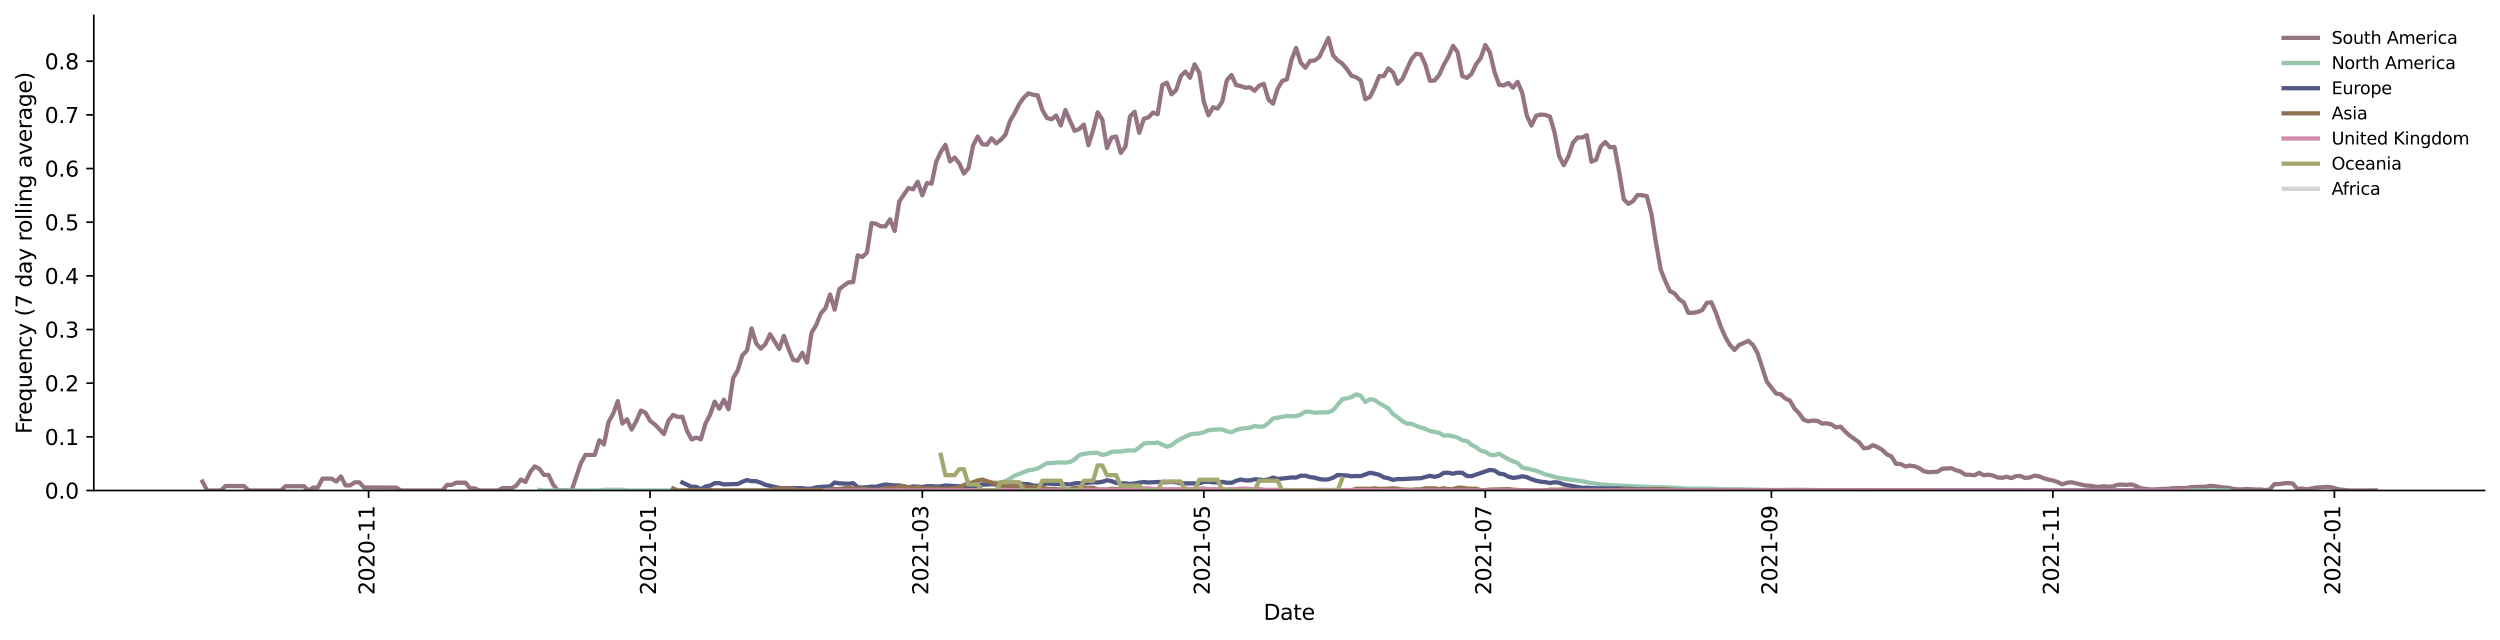 <?xml version="1.0" encoding="utf-8" standalone="no"?>
<!DOCTYPE svg PUBLIC "-//W3C//DTD SVG 1.1//EN"
  "http://www.w3.org/Graphics/SVG/1.1/DTD/svg11.dtd">
<svg xmlns:xlink="http://www.w3.org/1999/xlink" width="1166.981pt" height="298.621pt" viewBox="0 0 1166.981 298.621" xmlns="http://www.w3.org/2000/svg" version="1.1">
 <defs>
  <style type="text/css">*{stroke-linejoin: round; stroke-linecap: butt}</style>
 </defs>
 <g id="figure_1">
  <g id="patch_1">
   <path d="M 0 298.621 
L 1166.981 298.621 
L 1166.981 0 
L 0 0 
z
" style="fill: #ffffff"/>
  </g>
  <g id="axes_1">
   <g id="patch_2">
    <path d="M 43.781 228.96 
L 1159.781 228.96 
L 1159.781 7.2 
L 43.781 7.2 
z
" style="fill: #ffffff"/>
   </g>
   <g id="matplotlib.axis_1">
    <g id="xtick_1">
     <g id="line2d_1">
      <defs>
       <path id="m228e885cb5" d="M 0 0 
L 0 3.5 
" style="stroke: #000000; stroke-width: 0.8"/>
      </defs>
      <g>
       <use xlink:href="#m228e885cb5" x="172.053" y="228.96" style="stroke: #000000; stroke-width: 0.8"/>
      </g>
     </g>
     <g id="text_1">
      <!-- 2020-11 -->
      <g transform="translate(174.813 277.743)rotate(-90)scale(0.1 -0.1)">
       <defs>
        <path id="DejaVuSans-32" d="M 1228 531 
L 3431 531 
L 3431 0 
L 469 0 
L 469 531 
Q 828 903 1448 1529 
Q 2069 2156 2228 2338 
Q 2531 2678 2651 2914 
Q 2772 3150 2772 3378 
Q 2772 3750 2511 3984 
Q 2250 4219 1831 4219 
Q 1534 4219 1204 4116 
Q 875 4013 500 3803 
L 500 4441 
Q 881 4594 1212 4672 
Q 1544 4750 1819 4750 
Q 2544 4750 2975 4387 
Q 3406 4025 3406 3419 
Q 3406 3131 3298 2873 
Q 3191 2616 2906 2266 
Q 2828 2175 2409 1742 
Q 1991 1309 1228 531 
z
" transform="scale(0.016)"/>
        <path id="DejaVuSans-30" d="M 2034 4250 
Q 1547 4250 1301 3770 
Q 1056 3291 1056 2328 
Q 1056 1369 1301 889 
Q 1547 409 2034 409 
Q 2525 409 2770 889 
Q 3016 1369 3016 2328 
Q 3016 3291 2770 3770 
Q 2525 4250 2034 4250 
z
M 2034 4750 
Q 2819 4750 3233 4129 
Q 3647 3509 3647 2328 
Q 3647 1150 3233 529 
Q 2819 -91 2034 -91 
Q 1250 -91 836 529 
Q 422 1150 422 2328 
Q 422 3509 836 4129 
Q 1250 4750 2034 4750 
z
" transform="scale(0.016)"/>
        <path id="DejaVuSans-2d" d="M 313 2009 
L 1997 2009 
L 1997 1497 
L 313 1497 
L 313 2009 
z
" transform="scale(0.016)"/>
        <path id="DejaVuSans-31" d="M 794 531 
L 1825 531 
L 1825 4091 
L 703 3866 
L 703 4441 
L 1819 4666 
L 2450 4666 
L 2450 531 
L 3481 531 
L 3481 0 
L 794 0 
L 794 531 
z
" transform="scale(0.016)"/>
       </defs>
       <use xlink:href="#DejaVuSans-32"/>
       <use xlink:href="#DejaVuSans-30" x="63.623"/>
       <use xlink:href="#DejaVuSans-32" x="127.246"/>
       <use xlink:href="#DejaVuSans-30" x="190.869"/>
       <use xlink:href="#DejaVuSans-2d" x="254.492"/>
       <use xlink:href="#DejaVuSans-31" x="290.576"/>
       <use xlink:href="#DejaVuSans-31" x="354.199"/>
      </g>
     </g>
    </g>
    <g id="xtick_2">
     <g id="line2d_2">
      <g>
       <use xlink:href="#m228e885cb5" x="303.449" y="228.96" style="stroke: #000000; stroke-width: 0.8"/>
      </g>
     </g>
     <g id="text_2">
      <!-- 2021-01 -->
      <g transform="translate(306.208 277.743)rotate(-90)scale(0.1 -0.1)">
       <use xlink:href="#DejaVuSans-32"/>
       <use xlink:href="#DejaVuSans-30" x="63.623"/>
       <use xlink:href="#DejaVuSans-32" x="127.246"/>
       <use xlink:href="#DejaVuSans-31" x="190.869"/>
       <use xlink:href="#DejaVuSans-2d" x="254.492"/>
       <use xlink:href="#DejaVuSans-30" x="290.576"/>
       <use xlink:href="#DejaVuSans-31" x="354.199"/>
      </g>
     </g>
    </g>
    <g id="xtick_3">
     <g id="line2d_3">
      <g>
       <use xlink:href="#m228e885cb5" x="430.536" y="228.96" style="stroke: #000000; stroke-width: 0.8"/>
      </g>
     </g>
     <g id="text_3">
      <!-- 2021-03 -->
      <g transform="translate(433.296 277.743)rotate(-90)scale(0.1 -0.1)">
       <defs>
        <path id="DejaVuSans-33" d="M 2597 2516 
Q 3050 2419 3304 2112 
Q 3559 1806 3559 1356 
Q 3559 666 3084 287 
Q 2609 -91 1734 -91 
Q 1441 -91 1130 -33 
Q 819 25 488 141 
L 488 750 
Q 750 597 1062 519 
Q 1375 441 1716 441 
Q 2309 441 2620 675 
Q 2931 909 2931 1356 
Q 2931 1769 2642 2001 
Q 2353 2234 1838 2234 
L 1294 2234 
L 1294 2753 
L 1863 2753 
Q 2328 2753 2575 2939 
Q 2822 3125 2822 3475 
Q 2822 3834 2567 4026 
Q 2313 4219 1838 4219 
Q 1578 4219 1281 4162 
Q 984 4106 628 3988 
L 628 4550 
Q 988 4650 1302 4700 
Q 1616 4750 1894 4750 
Q 2613 4750 3031 4423 
Q 3450 4097 3450 3541 
Q 3450 3153 3228 2886 
Q 3006 2619 2597 2516 
z
" transform="scale(0.016)"/>
       </defs>
       <use xlink:href="#DejaVuSans-32"/>
       <use xlink:href="#DejaVuSans-30" x="63.623"/>
       <use xlink:href="#DejaVuSans-32" x="127.246"/>
       <use xlink:href="#DejaVuSans-31" x="190.869"/>
       <use xlink:href="#DejaVuSans-2d" x="254.492"/>
       <use xlink:href="#DejaVuSans-30" x="290.576"/>
       <use xlink:href="#DejaVuSans-33" x="354.199"/>
      </g>
     </g>
    </g>
    <g id="xtick_4">
     <g id="line2d_4">
      <g>
       <use xlink:href="#m228e885cb5" x="561.932" y="228.96" style="stroke: #000000; stroke-width: 0.8"/>
      </g>
     </g>
     <g id="text_4">
      <!-- 2021-05 -->
      <g transform="translate(564.691 277.743)rotate(-90)scale(0.1 -0.1)">
       <defs>
        <path id="DejaVuSans-35" d="M 691 4666 
L 3169 4666 
L 3169 4134 
L 1269 4134 
L 1269 2991 
Q 1406 3038 1543 3061 
Q 1681 3084 1819 3084 
Q 2600 3084 3056 2656 
Q 3513 2228 3513 1497 
Q 3513 744 3044 326 
Q 2575 -91 1722 -91 
Q 1428 -91 1123 -41 
Q 819 9 494 109 
L 494 744 
Q 775 591 1075 516 
Q 1375 441 1709 441 
Q 2250 441 2565 725 
Q 2881 1009 2881 1497 
Q 2881 1984 2565 2268 
Q 2250 2553 1709 2553 
Q 1456 2553 1204 2497 
Q 953 2441 691 2322 
L 691 4666 
z
" transform="scale(0.016)"/>
       </defs>
       <use xlink:href="#DejaVuSans-32"/>
       <use xlink:href="#DejaVuSans-30" x="63.623"/>
       <use xlink:href="#DejaVuSans-32" x="127.246"/>
       <use xlink:href="#DejaVuSans-31" x="190.869"/>
       <use xlink:href="#DejaVuSans-2d" x="254.492"/>
       <use xlink:href="#DejaVuSans-30" x="290.576"/>
       <use xlink:href="#DejaVuSans-35" x="354.199"/>
      </g>
     </g>
    </g>
    <g id="xtick_5">
     <g id="line2d_5">
      <g>
       <use xlink:href="#m228e885cb5" x="693.327" y="228.96" style="stroke: #000000; stroke-width: 0.8"/>
      </g>
     </g>
     <g id="text_5">
      <!-- 2021-07 -->
      <g transform="translate(696.087 277.743)rotate(-90)scale(0.1 -0.1)">
       <defs>
        <path id="DejaVuSans-37" d="M 525 4666 
L 3525 4666 
L 3525 4397 
L 1831 0 
L 1172 0 
L 2766 4134 
L 525 4134 
L 525 4666 
z
" transform="scale(0.016)"/>
       </defs>
       <use xlink:href="#DejaVuSans-32"/>
       <use xlink:href="#DejaVuSans-30" x="63.623"/>
       <use xlink:href="#DejaVuSans-32" x="127.246"/>
       <use xlink:href="#DejaVuSans-31" x="190.869"/>
       <use xlink:href="#DejaVuSans-2d" x="254.492"/>
       <use xlink:href="#DejaVuSans-30" x="290.576"/>
       <use xlink:href="#DejaVuSans-37" x="354.199"/>
      </g>
     </g>
    </g>
    <g id="xtick_6">
     <g id="line2d_6">
      <g>
       <use xlink:href="#m228e885cb5" x="826.877" y="228.96" style="stroke: #000000; stroke-width: 0.8"/>
      </g>
     </g>
     <g id="text_6">
      <!-- 2021-09 -->
      <g transform="translate(829.636 277.743)rotate(-90)scale(0.1 -0.1)">
       <defs>
        <path id="DejaVuSans-39" d="M 703 97 
L 703 672 
Q 941 559 1184 500 
Q 1428 441 1663 441 
Q 2288 441 2617 861 
Q 2947 1281 2994 2138 
Q 2813 1869 2534 1725 
Q 2256 1581 1919 1581 
Q 1219 1581 811 2004 
Q 403 2428 403 3163 
Q 403 3881 828 4315 
Q 1253 4750 1959 4750 
Q 2769 4750 3195 4129 
Q 3622 3509 3622 2328 
Q 3622 1225 3098 567 
Q 2575 -91 1691 -91 
Q 1453 -91 1209 -44 
Q 966 3 703 97 
z
M 1959 2075 
Q 2384 2075 2632 2365 
Q 2881 2656 2881 3163 
Q 2881 3666 2632 3958 
Q 2384 4250 1959 4250 
Q 1534 4250 1286 3958 
Q 1038 3666 1038 3163 
Q 1038 2656 1286 2365 
Q 1534 2075 1959 2075 
z
" transform="scale(0.016)"/>
       </defs>
       <use xlink:href="#DejaVuSans-32"/>
       <use xlink:href="#DejaVuSans-30" x="63.623"/>
       <use xlink:href="#DejaVuSans-32" x="127.246"/>
       <use xlink:href="#DejaVuSans-31" x="190.869"/>
       <use xlink:href="#DejaVuSans-2d" x="254.492"/>
       <use xlink:href="#DejaVuSans-30" x="290.576"/>
       <use xlink:href="#DejaVuSans-39" x="354.199"/>
      </g>
     </g>
    </g>
    <g id="xtick_7">
     <g id="line2d_7">
      <g>
       <use xlink:href="#m228e885cb5" x="958.272" y="228.96" style="stroke: #000000; stroke-width: 0.8"/>
      </g>
     </g>
     <g id="text_7">
      <!-- 2021-11 -->
      <g transform="translate(961.032 277.743)rotate(-90)scale(0.1 -0.1)">
       <use xlink:href="#DejaVuSans-32"/>
       <use xlink:href="#DejaVuSans-30" x="63.623"/>
       <use xlink:href="#DejaVuSans-32" x="127.246"/>
       <use xlink:href="#DejaVuSans-31" x="190.869"/>
       <use xlink:href="#DejaVuSans-2d" x="254.492"/>
       <use xlink:href="#DejaVuSans-31" x="290.576"/>
       <use xlink:href="#DejaVuSans-31" x="354.199"/>
      </g>
     </g>
    </g>
    <g id="xtick_8">
     <g id="line2d_8">
      <g>
       <use xlink:href="#m228e885cb5" x="1089.668" y="228.96" style="stroke: #000000; stroke-width: 0.8"/>
      </g>
     </g>
     <g id="text_8">
      <!-- 2022-01 -->
      <g transform="translate(1092.427 277.743)rotate(-90)scale(0.1 -0.1)">
       <use xlink:href="#DejaVuSans-32"/>
       <use xlink:href="#DejaVuSans-30" x="63.623"/>
       <use xlink:href="#DejaVuSans-32" x="127.246"/>
       <use xlink:href="#DejaVuSans-32" x="190.869"/>
       <use xlink:href="#DejaVuSans-2d" x="254.492"/>
       <use xlink:href="#DejaVuSans-30" x="290.576"/>
       <use xlink:href="#DejaVuSans-31" x="354.199"/>
      </g>
     </g>
    </g>
    <g id="text_9">
     <!-- Date -->
     <g transform="translate(589.83 289.341)scale(0.1 -0.1)">
      <defs>
       <path id="DejaVuSans-44" d="M 1259 4147 
L 1259 519 
L 2022 519 
Q 2988 519 3436 956 
Q 3884 1394 3884 2338 
Q 3884 3275 3436 3711 
Q 2988 4147 2022 4147 
L 1259 4147 
z
M 628 4666 
L 1925 4666 
Q 3281 4666 3915 4102 
Q 4550 3538 4550 2338 
Q 4550 1131 3912 565 
Q 3275 0 1925 0 
L 628 0 
L 628 4666 
z
" transform="scale(0.016)"/>
       <path id="DejaVuSans-61" d="M 2194 1759 
Q 1497 1759 1228 1600 
Q 959 1441 959 1056 
Q 959 750 1161 570 
Q 1363 391 1709 391 
Q 2188 391 2477 730 
Q 2766 1069 2766 1631 
L 2766 1759 
L 2194 1759 
z
M 3341 1997 
L 3341 0 
L 2766 0 
L 2766 531 
Q 2569 213 2275 61 
Q 1981 -91 1556 -91 
Q 1019 -91 701 211 
Q 384 513 384 1019 
Q 384 1609 779 1909 
Q 1175 2209 1959 2209 
L 2766 2209 
L 2766 2266 
Q 2766 2663 2505 2880 
Q 2244 3097 1772 3097 
Q 1472 3097 1187 3025 
Q 903 2953 641 2809 
L 641 3341 
Q 956 3463 1253 3523 
Q 1550 3584 1831 3584 
Q 2591 3584 2966 3190 
Q 3341 2797 3341 1997 
z
" transform="scale(0.016)"/>
       <path id="DejaVuSans-74" d="M 1172 4494 
L 1172 3500 
L 2356 3500 
L 2356 3053 
L 1172 3053 
L 1172 1153 
Q 1172 725 1289 603 
Q 1406 481 1766 481 
L 2356 481 
L 2356 0 
L 1766 0 
Q 1100 0 847 248 
Q 594 497 594 1153 
L 594 3053 
L 172 3053 
L 172 3500 
L 594 3500 
L 594 4494 
L 1172 4494 
z
" transform="scale(0.016)"/>
       <path id="DejaVuSans-65" d="M 3597 1894 
L 3597 1613 
L 953 1613 
Q 991 1019 1311 708 
Q 1631 397 2203 397 
Q 2534 397 2845 478 
Q 3156 559 3463 722 
L 3463 178 
Q 3153 47 2828 -22 
Q 2503 -91 2169 -91 
Q 1331 -91 842 396 
Q 353 884 353 1716 
Q 353 2575 817 3079 
Q 1281 3584 2069 3584 
Q 2775 3584 3186 3129 
Q 3597 2675 3597 1894 
z
M 3022 2063 
Q 3016 2534 2758 2815 
Q 2500 3097 2075 3097 
Q 1594 3097 1305 2825 
Q 1016 2553 972 2059 
L 3022 2063 
z
" transform="scale(0.016)"/>
      </defs>
      <use xlink:href="#DejaVuSans-44"/>
      <use xlink:href="#DejaVuSans-61" x="77.002"/>
      <use xlink:href="#DejaVuSans-74" x="138.281"/>
      <use xlink:href="#DejaVuSans-65" x="177.49"/>
     </g>
    </g>
   </g>
   <g id="matplotlib.axis_2">
    <g id="ytick_1">
     <g id="line2d_9">
      <defs>
       <path id="mc4a2cf9e30" d="M 0 0 
L -3.5 0 
" style="stroke: #000000; stroke-width: 0.8"/>
      </defs>
      <g>
       <use xlink:href="#mc4a2cf9e30" x="43.781" y="228.96" style="stroke: #000000; stroke-width: 0.8"/>
      </g>
     </g>
     <g id="text_10">
      <!-- 0.0 -->
      <g transform="translate(20.878 232.759)scale(0.1 -0.1)">
       <defs>
        <path id="DejaVuSans-2e" d="M 684 794 
L 1344 794 
L 1344 0 
L 684 0 
L 684 794 
z
" transform="scale(0.016)"/>
       </defs>
       <use xlink:href="#DejaVuSans-30"/>
       <use xlink:href="#DejaVuSans-2e" x="63.623"/>
       <use xlink:href="#DejaVuSans-30" x="95.41"/>
      </g>
     </g>
    </g>
    <g id="ytick_2">
     <g id="line2d_10">
      <g>
       <use xlink:href="#mc4a2cf9e30" x="43.781" y="203.911" style="stroke: #000000; stroke-width: 0.8"/>
      </g>
     </g>
     <g id="text_11">
      <!-- 0.1 -->
      <g transform="translate(20.878 207.71)scale(0.1 -0.1)">
       <use xlink:href="#DejaVuSans-30"/>
       <use xlink:href="#DejaVuSans-2e" x="63.623"/>
       <use xlink:href="#DejaVuSans-31" x="95.41"/>
      </g>
     </g>
    </g>
    <g id="ytick_3">
     <g id="line2d_11">
      <g>
       <use xlink:href="#mc4a2cf9e30" x="43.781" y="178.862" style="stroke: #000000; stroke-width: 0.8"/>
      </g>
     </g>
     <g id="text_12">
      <!-- 0.2 -->
      <g transform="translate(20.878 182.661)scale(0.1 -0.1)">
       <use xlink:href="#DejaVuSans-30"/>
       <use xlink:href="#DejaVuSans-2e" x="63.623"/>
       <use xlink:href="#DejaVuSans-32" x="95.41"/>
      </g>
     </g>
    </g>
    <g id="ytick_4">
     <g id="line2d_12">
      <g>
       <use xlink:href="#mc4a2cf9e30" x="43.781" y="153.813" style="stroke: #000000; stroke-width: 0.8"/>
      </g>
     </g>
     <g id="text_13">
      <!-- 0.3 -->
      <g transform="translate(20.878 157.612)scale(0.1 -0.1)">
       <use xlink:href="#DejaVuSans-30"/>
       <use xlink:href="#DejaVuSans-2e" x="63.623"/>
       <use xlink:href="#DejaVuSans-33" x="95.41"/>
      </g>
     </g>
    </g>
    <g id="ytick_5">
     <g id="line2d_13">
      <g>
       <use xlink:href="#mc4a2cf9e30" x="43.781" y="128.764" style="stroke: #000000; stroke-width: 0.8"/>
      </g>
     </g>
     <g id="text_14">
      <!-- 0.4 -->
      <g transform="translate(20.878 132.563)scale(0.1 -0.1)">
       <defs>
        <path id="DejaVuSans-34" d="M 2419 4116 
L 825 1625 
L 2419 1625 
L 2419 4116 
z
M 2253 4666 
L 3047 4666 
L 3047 1625 
L 3713 1625 
L 3713 1100 
L 3047 1100 
L 3047 0 
L 2419 0 
L 2419 1100 
L 313 1100 
L 313 1709 
L 2253 4666 
z
" transform="scale(0.016)"/>
       </defs>
       <use xlink:href="#DejaVuSans-30"/>
       <use xlink:href="#DejaVuSans-2e" x="63.623"/>
       <use xlink:href="#DejaVuSans-34" x="95.41"/>
      </g>
     </g>
    </g>
    <g id="ytick_6">
     <g id="line2d_14">
      <g>
       <use xlink:href="#mc4a2cf9e30" x="43.781" y="103.715" style="stroke: #000000; stroke-width: 0.8"/>
      </g>
     </g>
     <g id="text_15">
      <!-- 0.5 -->
      <g transform="translate(20.878 107.514)scale(0.1 -0.1)">
       <use xlink:href="#DejaVuSans-30"/>
       <use xlink:href="#DejaVuSans-2e" x="63.623"/>
       <use xlink:href="#DejaVuSans-35" x="95.41"/>
      </g>
     </g>
    </g>
    <g id="ytick_7">
     <g id="line2d_15">
      <g>
       <use xlink:href="#mc4a2cf9e30" x="43.781" y="78.666" style="stroke: #000000; stroke-width: 0.8"/>
      </g>
     </g>
     <g id="text_16">
      <!-- 0.6 -->
      <g transform="translate(20.878 82.465)scale(0.1 -0.1)">
       <defs>
        <path id="DejaVuSans-36" d="M 2113 2584 
Q 1688 2584 1439 2293 
Q 1191 2003 1191 1497 
Q 1191 994 1439 701 
Q 1688 409 2113 409 
Q 2538 409 2786 701 
Q 3034 994 3034 1497 
Q 3034 2003 2786 2293 
Q 2538 2584 2113 2584 
z
M 3366 4563 
L 3366 3988 
Q 3128 4100 2886 4159 
Q 2644 4219 2406 4219 
Q 1781 4219 1451 3797 
Q 1122 3375 1075 2522 
Q 1259 2794 1537 2939 
Q 1816 3084 2150 3084 
Q 2853 3084 3261 2657 
Q 3669 2231 3669 1497 
Q 3669 778 3244 343 
Q 2819 -91 2113 -91 
Q 1303 -91 875 529 
Q 447 1150 447 2328 
Q 447 3434 972 4092 
Q 1497 4750 2381 4750 
Q 2619 4750 2861 4703 
Q 3103 4656 3366 4563 
z
" transform="scale(0.016)"/>
       </defs>
       <use xlink:href="#DejaVuSans-30"/>
       <use xlink:href="#DejaVuSans-2e" x="63.623"/>
       <use xlink:href="#DejaVuSans-36" x="95.41"/>
      </g>
     </g>
    </g>
    <g id="ytick_8">
     <g id="line2d_16">
      <g>
       <use xlink:href="#mc4a2cf9e30" x="43.781" y="53.617" style="stroke: #000000; stroke-width: 0.8"/>
      </g>
     </g>
     <g id="text_17">
      <!-- 0.7 -->
      <g transform="translate(20.878 57.416)scale(0.1 -0.1)">
       <use xlink:href="#DejaVuSans-30"/>
       <use xlink:href="#DejaVuSans-2e" x="63.623"/>
       <use xlink:href="#DejaVuSans-37" x="95.41"/>
      </g>
     </g>
    </g>
    <g id="ytick_9">
     <g id="line2d_17">
      <g>
       <use xlink:href="#mc4a2cf9e30" x="43.781" y="28.568" style="stroke: #000000; stroke-width: 0.8"/>
      </g>
     </g>
     <g id="text_18">
      <!-- 0.8 -->
      <g transform="translate(20.878 32.367)scale(0.1 -0.1)">
       <defs>
        <path id="DejaVuSans-38" d="M 2034 2216 
Q 1584 2216 1326 1975 
Q 1069 1734 1069 1313 
Q 1069 891 1326 650 
Q 1584 409 2034 409 
Q 2484 409 2743 651 
Q 3003 894 3003 1313 
Q 3003 1734 2745 1975 
Q 2488 2216 2034 2216 
z
M 1403 2484 
Q 997 2584 770 2862 
Q 544 3141 544 3541 
Q 544 4100 942 4425 
Q 1341 4750 2034 4750 
Q 2731 4750 3128 4425 
Q 3525 4100 3525 3541 
Q 3525 3141 3298 2862 
Q 3072 2584 2669 2484 
Q 3125 2378 3379 2068 
Q 3634 1759 3634 1313 
Q 3634 634 3220 271 
Q 2806 -91 2034 -91 
Q 1263 -91 848 271 
Q 434 634 434 1313 
Q 434 1759 690 2068 
Q 947 2378 1403 2484 
z
M 1172 3481 
Q 1172 3119 1398 2916 
Q 1625 2713 2034 2713 
Q 2441 2713 2670 2916 
Q 2900 3119 2900 3481 
Q 2900 3844 2670 4047 
Q 2441 4250 2034 4250 
Q 1625 4250 1398 4047 
Q 1172 3844 1172 3481 
z
" transform="scale(0.016)"/>
       </defs>
       <use xlink:href="#DejaVuSans-30"/>
       <use xlink:href="#DejaVuSans-2e" x="63.623"/>
       <use xlink:href="#DejaVuSans-38" x="95.41"/>
      </g>
     </g>
    </g>
    <g id="text_19">
     <!-- Frequency (7 day rolling average) -->
     <g transform="translate(14.798 202.529)rotate(-90)scale(0.1 -0.1)">
      <defs>
       <path id="DejaVuSans-46" d="M 628 4666 
L 3309 4666 
L 3309 4134 
L 1259 4134 
L 1259 2759 
L 3109 2759 
L 3109 2228 
L 1259 2228 
L 1259 0 
L 628 0 
L 628 4666 
z
" transform="scale(0.016)"/>
       <path id="DejaVuSans-72" d="M 2631 2963 
Q 2534 3019 2420 3045 
Q 2306 3072 2169 3072 
Q 1681 3072 1420 2755 
Q 1159 2438 1159 1844 
L 1159 0 
L 581 0 
L 581 3500 
L 1159 3500 
L 1159 2956 
Q 1341 3275 1631 3429 
Q 1922 3584 2338 3584 
Q 2397 3584 2469 3576 
Q 2541 3569 2628 3553 
L 2631 2963 
z
" transform="scale(0.016)"/>
       <path id="DejaVuSans-71" d="M 947 1747 
Q 947 1113 1208 752 
Q 1469 391 1925 391 
Q 2381 391 2643 752 
Q 2906 1113 2906 1747 
Q 2906 2381 2643 2742 
Q 2381 3103 1925 3103 
Q 1469 3103 1208 2742 
Q 947 2381 947 1747 
z
M 2906 525 
Q 2725 213 2448 61 
Q 2172 -91 1784 -91 
Q 1150 -91 751 415 
Q 353 922 353 1747 
Q 353 2572 751 3078 
Q 1150 3584 1784 3584 
Q 2172 3584 2448 3432 
Q 2725 3281 2906 2969 
L 2906 3500 
L 3481 3500 
L 3481 -1331 
L 2906 -1331 
L 2906 525 
z
" transform="scale(0.016)"/>
       <path id="DejaVuSans-75" d="M 544 1381 
L 544 3500 
L 1119 3500 
L 1119 1403 
Q 1119 906 1312 657 
Q 1506 409 1894 409 
Q 2359 409 2629 706 
Q 2900 1003 2900 1516 
L 2900 3500 
L 3475 3500 
L 3475 0 
L 2900 0 
L 2900 538 
Q 2691 219 2414 64 
Q 2138 -91 1772 -91 
Q 1169 -91 856 284 
Q 544 659 544 1381 
z
M 1991 3584 
L 1991 3584 
z
" transform="scale(0.016)"/>
       <path id="DejaVuSans-6e" d="M 3513 2113 
L 3513 0 
L 2938 0 
L 2938 2094 
Q 2938 2591 2744 2837 
Q 2550 3084 2163 3084 
Q 1697 3084 1428 2787 
Q 1159 2491 1159 1978 
L 1159 0 
L 581 0 
L 581 3500 
L 1159 3500 
L 1159 2956 
Q 1366 3272 1645 3428 
Q 1925 3584 2291 3584 
Q 2894 3584 3203 3211 
Q 3513 2838 3513 2113 
z
" transform="scale(0.016)"/>
       <path id="DejaVuSans-63" d="M 3122 3366 
L 3122 2828 
Q 2878 2963 2633 3030 
Q 2388 3097 2138 3097 
Q 1578 3097 1268 2742 
Q 959 2388 959 1747 
Q 959 1106 1268 751 
Q 1578 397 2138 397 
Q 2388 397 2633 464 
Q 2878 531 3122 666 
L 3122 134 
Q 2881 22 2623 -34 
Q 2366 -91 2075 -91 
Q 1284 -91 818 406 
Q 353 903 353 1747 
Q 353 2603 823 3093 
Q 1294 3584 2113 3584 
Q 2378 3584 2631 3529 
Q 2884 3475 3122 3366 
z
" transform="scale(0.016)"/>
       <path id="DejaVuSans-79" d="M 2059 -325 
Q 1816 -950 1584 -1140 
Q 1353 -1331 966 -1331 
L 506 -1331 
L 506 -850 
L 844 -850 
Q 1081 -850 1212 -737 
Q 1344 -625 1503 -206 
L 1606 56 
L 191 3500 
L 800 3500 
L 1894 763 
L 2988 3500 
L 3597 3500 
L 2059 -325 
z
" transform="scale(0.016)"/>
       <path id="DejaVuSans-20" transform="scale(0.016)"/>
       <path id="DejaVuSans-28" d="M 1984 4856 
Q 1566 4138 1362 3434 
Q 1159 2731 1159 2009 
Q 1159 1288 1364 580 
Q 1569 -128 1984 -844 
L 1484 -844 
Q 1016 -109 783 600 
Q 550 1309 550 2009 
Q 550 2706 781 3412 
Q 1013 4119 1484 4856 
L 1984 4856 
z
" transform="scale(0.016)"/>
       <path id="DejaVuSans-64" d="M 2906 2969 
L 2906 4863 
L 3481 4863 
L 3481 0 
L 2906 0 
L 2906 525 
Q 2725 213 2448 61 
Q 2172 -91 1784 -91 
Q 1150 -91 751 415 
Q 353 922 353 1747 
Q 353 2572 751 3078 
Q 1150 3584 1784 3584 
Q 2172 3584 2448 3432 
Q 2725 3281 2906 2969 
z
M 947 1747 
Q 947 1113 1208 752 
Q 1469 391 1925 391 
Q 2381 391 2643 752 
Q 2906 1113 2906 1747 
Q 2906 2381 2643 2742 
Q 2381 3103 1925 3103 
Q 1469 3103 1208 2742 
Q 947 2381 947 1747 
z
" transform="scale(0.016)"/>
       <path id="DejaVuSans-6f" d="M 1959 3097 
Q 1497 3097 1228 2736 
Q 959 2375 959 1747 
Q 959 1119 1226 758 
Q 1494 397 1959 397 
Q 2419 397 2687 759 
Q 2956 1122 2956 1747 
Q 2956 2369 2687 2733 
Q 2419 3097 1959 3097 
z
M 1959 3584 
Q 2709 3584 3137 3096 
Q 3566 2609 3566 1747 
Q 3566 888 3137 398 
Q 2709 -91 1959 -91 
Q 1206 -91 779 398 
Q 353 888 353 1747 
Q 353 2609 779 3096 
Q 1206 3584 1959 3584 
z
" transform="scale(0.016)"/>
       <path id="DejaVuSans-6c" d="M 603 4863 
L 1178 4863 
L 1178 0 
L 603 0 
L 603 4863 
z
" transform="scale(0.016)"/>
       <path id="DejaVuSans-69" d="M 603 3500 
L 1178 3500 
L 1178 0 
L 603 0 
L 603 3500 
z
M 603 4863 
L 1178 4863 
L 1178 4134 
L 603 4134 
L 603 4863 
z
" transform="scale(0.016)"/>
       <path id="DejaVuSans-67" d="M 2906 1791 
Q 2906 2416 2648 2759 
Q 2391 3103 1925 3103 
Q 1463 3103 1205 2759 
Q 947 2416 947 1791 
Q 947 1169 1205 825 
Q 1463 481 1925 481 
Q 2391 481 2648 825 
Q 2906 1169 2906 1791 
z
M 3481 434 
Q 3481 -459 3084 -895 
Q 2688 -1331 1869 -1331 
Q 1566 -1331 1297 -1286 
Q 1028 -1241 775 -1147 
L 775 -588 
Q 1028 -725 1275 -790 
Q 1522 -856 1778 -856 
Q 2344 -856 2625 -561 
Q 2906 -266 2906 331 
L 2906 616 
Q 2728 306 2450 153 
Q 2172 0 1784 0 
Q 1141 0 747 490 
Q 353 981 353 1791 
Q 353 2603 747 3093 
Q 1141 3584 1784 3584 
Q 2172 3584 2450 3431 
Q 2728 3278 2906 2969 
L 2906 3500 
L 3481 3500 
L 3481 434 
z
" transform="scale(0.016)"/>
       <path id="DejaVuSans-76" d="M 191 3500 
L 800 3500 
L 1894 563 
L 2988 3500 
L 3597 3500 
L 2284 0 
L 1503 0 
L 191 3500 
z
" transform="scale(0.016)"/>
       <path id="DejaVuSans-29" d="M 513 4856 
L 1013 4856 
Q 1481 4119 1714 3412 
Q 1947 2706 1947 2009 
Q 1947 1309 1714 600 
Q 1481 -109 1013 -844 
L 513 -844 
Q 928 -128 1133 580 
Q 1338 1288 1338 2009 
Q 1338 2731 1133 3434 
Q 928 4138 513 4856 
z
" transform="scale(0.016)"/>
      </defs>
      <use xlink:href="#DejaVuSans-46"/>
      <use xlink:href="#DejaVuSans-72" x="50.27"/>
      <use xlink:href="#DejaVuSans-65" x="89.133"/>
      <use xlink:href="#DejaVuSans-71" x="150.656"/>
      <use xlink:href="#DejaVuSans-75" x="214.133"/>
      <use xlink:href="#DejaVuSans-65" x="277.512"/>
      <use xlink:href="#DejaVuSans-6e" x="339.035"/>
      <use xlink:href="#DejaVuSans-63" x="402.414"/>
      <use xlink:href="#DejaVuSans-79" x="457.395"/>
      <use xlink:href="#DejaVuSans-20" x="516.574"/>
      <use xlink:href="#DejaVuSans-28" x="548.361"/>
      <use xlink:href="#DejaVuSans-37" x="587.375"/>
      <use xlink:href="#DejaVuSans-20" x="650.998"/>
      <use xlink:href="#DejaVuSans-64" x="682.785"/>
      <use xlink:href="#DejaVuSans-61" x="746.262"/>
      <use xlink:href="#DejaVuSans-79" x="807.541"/>
      <use xlink:href="#DejaVuSans-20" x="866.721"/>
      <use xlink:href="#DejaVuSans-72" x="898.508"/>
      <use xlink:href="#DejaVuSans-6f" x="937.371"/>
      <use xlink:href="#DejaVuSans-6c" x="998.553"/>
      <use xlink:href="#DejaVuSans-6c" x="1026.336"/>
      <use xlink:href="#DejaVuSans-69" x="1054.119"/>
      <use xlink:href="#DejaVuSans-6e" x="1081.902"/>
      <use xlink:href="#DejaVuSans-67" x="1145.281"/>
      <use xlink:href="#DejaVuSans-20" x="1208.758"/>
      <use xlink:href="#DejaVuSans-61" x="1240.545"/>
      <use xlink:href="#DejaVuSans-76" x="1301.824"/>
      <use xlink:href="#DejaVuSans-65" x="1361.004"/>
      <use xlink:href="#DejaVuSans-72" x="1422.527"/>
      <use xlink:href="#DejaVuSans-61" x="1463.641"/>
      <use xlink:href="#DejaVuSans-67" x="1524.92"/>
      <use xlink:href="#DejaVuSans-65" x="1588.396"/>
      <use xlink:href="#DejaVuSans-29" x="1649.92"/>
     </g>
    </g>
   </g>
   <g id="line2d_18">
    <path d="M 94.509 224.785 
L 96.663 228.96 
L 103.125 228.96 
L 105.279 226.873 
L 113.895 226.873 
L 116.049 228.96 
L 131.127 228.96 
L 133.281 226.956 
L 141.897 226.956 
L 144.051 228.96 
L 146.205 227.606 
L 148.359 227.606 
L 150.513 223.431 
L 154.821 223.431 
L 156.975 224.785 
L 159.129 222.4 
L 161.283 226.574 
L 163.437 226.574 
L 165.591 225.143 
L 167.745 225.143 
L 169.899 227.529 
L 184.978 227.606 
L 187.132 228.96 
L 206.518 228.96 
L 208.672 226.323 
L 210.826 226.323 
L 212.98 225.321 
L 217.288 225.321 
L 219.442 227.958 
L 221.596 227.958 
L 223.75 228.96 
L 232.366 228.96 
L 234.52 227.847 
L 238.828 227.847 
L 240.982 226.708 
L 243.136 223.845 
L 245.29 224.959 
L 247.444 220.404 
L 249.598 217.696 
L 251.752 218.835 
L 253.906 221.698 
L 256.06 221.698 
L 258.214 226.252 
L 260.368 228.96 
L 266.83 228.96 
L 271.139 216.204 
L 273.293 212.35 
L 277.601 212.35 
L 279.755 205.51 
L 281.909 207.449 
L 284.063 196.989 
L 286.217 193.136 
L 288.371 187.242 
L 290.525 197.708 
L 292.679 195.727 
L 294.833 200.523 
L 296.987 196.623 
L 299.141 191.662 
L 301.295 192.629 
L 303.449 196.431 
L 305.603 198.091 
L 307.757 200.278 
L 309.911 202.634 
L 312.065 196.344 
L 314.219 193.661 
L 316.373 194.591 
L 318.527 194.552 
L 320.681 201.124 
L 322.835 205.128 
L 324.989 204.236 
L 327.143 205.065 
L 329.297 197.766 
L 331.451 193.57 
L 333.605 187.506 
L 335.759 190.796 
L 337.913 186.558 
L 340.067 191.015 
L 342.221 176.555 
L 344.375 172.838 
L 346.529 165.836 
L 348.683 163.65 
L 350.837 153.31 
L 352.991 160.353 
L 355.145 162.739 
L 357.299 160.572 
L 359.454 155.99 
L 363.762 162.917 
L 365.916 156.791 
L 368.07 162.843 
L 370.224 167.976 
L 372.378 168.377 
L 374.532 164.683 
L 376.686 169.243 
L 378.84 155.263 
L 380.994 151.729 
L 383.148 146.35 
L 385.302 143.88 
L 387.456 137.481 
L 389.61 144.528 
L 391.764 134.985 
L 393.918 133.29 
L 396.072 131.803 
L 398.226 131.692 
L 400.38 119.2 
L 402.534 119.96 
L 404.688 117.876 
L 406.842 104.11 
L 408.996 104.488 
L 411.15 105.658 
L 413.304 105.658 
L 415.458 102.383 
L 417.612 107.788 
L 419.766 94.07 
L 421.92 90.81 
L 424.074 87.757 
L 426.228 88.363 
L 428.382 84.838 
L 430.536 91.176 
L 432.69 85.427 
L 434.844 85.756 
L 436.998 75.582 
L 439.152 70.879 
L 441.306 67.597 
L 443.46 75.336 
L 445.614 73.551 
L 447.769 76.223 
L 449.923 81.003 
L 452.077 78.525 
L 454.231 67.93 
L 456.385 63.753 
L 458.539 67.312 
L 460.693 67.54 
L 462.847 64.544 
L 465.001 66.931 
L 467.155 65.247 
L 469.309 62.914 
L 471.463 56.488 
L 473.617 52.861 
L 475.771 48.568 
L 477.925 45.529 
L 480.079 43.575 
L 482.233 44.24 
L 484.387 44.498 
L 486.541 51.274 
L 488.695 55.046 
L 490.849 55.688 
L 493.003 53.912 
L 495.157 58.569 
L 497.311 51.352 
L 499.465 56.391 
L 501.619 61.063 
L 503.773 60.201 
L 505.927 58.13 
L 508.081 67.77 
L 510.235 60.807 
L 512.389 52.448 
L 514.543 55.842 
L 516.697 69.098 
L 518.851 64.211 
L 521.005 63.72 
L 523.159 71.405 
L 525.313 68.485 
L 527.467 54.392 
L 529.621 52.156 
L 531.775 61.998 
L 533.929 55.483 
L 536.084 54.77 
L 538.238 52.532 
L 540.392 53.31 
L 542.546 39.71 
L 544.7 38.624 
L 546.854 44.025 
L 549.008 42.053 
L 551.162 35.566 
L 553.316 33.422 
L 555.47 36.303 
L 557.624 30.025 
L 559.778 33.859 
L 561.932 47.474 
L 564.086 53.821 
L 566.24 50.083 
L 568.394 50.665 
L 570.548 47.353 
L 572.702 37.397 
L 574.856 34.981 
L 577.01 39.702 
L 579.164 40.152 
L 581.318 40.937 
L 583.472 40.763 
L 585.626 42.368 
L 587.78 39.996 
L 589.934 39.14 
L 592.088 46.451 
L 594.242 48.409 
L 596.396 41.405 
L 598.55 37.748 
L 600.704 37.036 
L 602.858 27.947 
L 605.012 22.364 
L 607.166 29.215 
L 609.32 31.633 
L 611.474 28.457 
L 613.628 28.244 
L 615.782 26.691 
L 620.09 17.76 
L 622.244 25.82 
L 624.399 28.156 
L 626.553 29.67 
L 628.707 32.23 
L 630.861 35.365 
L 633.015 36.046 
L 635.169 37.538 
L 637.323 46.346 
L 639.477 45.293 
L 641.631 40.913 
L 643.785 35.526 
L 645.939 35.52 
L 648.093 31.936 
L 650.247 33.734 
L 652.401 39.097 
L 654.555 36.992 
L 658.863 27.588 
L 661.017 25.097 
L 663.171 25.388 
L 665.325 30.107 
L 667.479 37.715 
L 669.633 37.584 
L 671.787 35.01 
L 673.941 30.292 
L 676.095 26.436 
L 678.249 21.404 
L 680.403 24.366 
L 682.557 35.483 
L 684.711 36.367 
L 686.865 34.538 
L 689.019 30.023 
L 691.173 27.109 
L 693.327 21.012 
L 695.481 24.509 
L 697.635 33.627 
L 699.789 39.589 
L 701.943 39.884 
L 704.097 38.752 
L 706.251 40.912 
L 708.405 38.213 
L 710.559 43.326 
L 712.714 53.999 
L 714.868 58.636 
L 717.022 54.093 
L 719.176 53.49 
L 721.33 53.63 
L 723.484 54.388 
L 725.638 61.758 
L 727.792 72.875 
L 729.946 77.095 
L 732.1 73.032 
L 734.254 66.66 
L 736.408 64.168 
L 738.562 64.172 
L 740.716 63.116 
L 742.87 75.497 
L 745.024 74.562 
L 747.178 68.437 
L 749.332 66.289 
L 751.486 68.727 
L 753.64 68.618 
L 755.794 80.06 
L 757.948 92.997 
L 760.102 95.158 
L 762.256 93.906 
L 764.41 91.009 
L 766.564 91.126 
L 768.718 91.563 
L 770.872 99.817 
L 773.026 113.551 
L 775.18 125.765 
L 777.334 131.165 
L 779.488 135.833 
L 781.642 136.953 
L 783.796 139.638 
L 785.95 141.136 
L 788.104 146.044 
L 790.258 146.014 
L 792.412 145.628 
L 794.566 144.766 
L 796.72 141.383 
L 798.874 141.134 
L 801.029 146.147 
L 803.183 152.326 
L 805.337 157.251 
L 807.491 160.969 
L 809.645 163.376 
L 811.799 161.048 
L 816.107 159.136 
L 818.261 161.018 
L 820.415 164.869 
L 824.723 178.12 
L 829.031 183.692 
L 831.185 184.027 
L 833.339 185.975 
L 835.493 186.997 
L 837.647 190.707 
L 839.801 192.924 
L 841.955 195.953 
L 844.109 196.669 
L 846.263 196.327 
L 848.417 196.472 
L 850.571 197.736 
L 852.725 197.608 
L 854.879 198.103 
L 857.033 199.524 
L 859.187 199.166 
L 861.341 201.463 
L 863.495 203.395 
L 867.803 206.454 
L 869.957 209.214 
L 872.111 209.084 
L 874.265 207.803 
L 876.419 208.709 
L 878.573 209.971 
L 880.727 212.058 
L 882.881 213.045 
L 885.035 216.515 
L 887.189 216.575 
L 889.343 217.721 
L 891.498 217.324 
L 893.652 217.661 
L 895.806 218.485 
L 897.96 219.918 
L 900.114 220.411 
L 904.422 220.232 
L 906.576 218.832 
L 910.884 218.565 
L 913.038 219.497 
L 915.192 220.137 
L 917.346 221.6 
L 919.5 221.603 
L 921.654 221.865 
L 923.808 220.712 
L 925.962 221.817 
L 928.116 221.576 
L 930.27 221.964 
L 932.424 222.865 
L 934.578 223.046 
L 936.732 222.565 
L 938.886 223.176 
L 941.04 222.241 
L 943.194 222.191 
L 945.348 223.149 
L 947.502 222.874 
L 949.656 222.049 
L 951.81 222.34 
L 953.964 223.231 
L 956.118 223.871 
L 958.272 224.3 
L 960.426 224.978 
L 962.58 226.084 
L 964.734 225.38 
L 966.888 225.088 
L 973.35 226.625 
L 975.504 226.717 
L 977.658 227.082 
L 979.813 227.287 
L 981.967 226.98 
L 984.121 227.226 
L 986.275 227.05 
L 988.429 226.3 
L 990.583 226.182 
L 992.737 226.364 
L 994.891 226.073 
L 997.045 226.862 
L 999.199 227.93 
L 1003.507 228.438 
L 1005.661 228.482 
L 1009.969 228.193 
L 1012.123 228.193 
L 1014.277 227.895 
L 1020.739 227.784 
L 1022.893 227.358 
L 1027.201 227.227 
L 1029.355 227.266 
L 1031.509 226.777 
L 1033.663 226.932 
L 1037.971 227.573 
L 1040.125 227.679 
L 1042.279 228.151 
L 1044.433 228.422 
L 1046.587 228.459 
L 1048.741 228.269 
L 1053.049 228.505 
L 1055.203 228.505 
L 1057.357 228.77 
L 1059.511 228.544 
L 1061.665 225.997 
L 1063.819 225.997 
L 1065.973 225.64 
L 1068.128 225.478 
L 1070.282 225.719 
L 1072.436 228.267 
L 1074.59 228.043 
L 1076.744 228.4 
L 1078.898 228.077 
L 1081.052 227.622 
L 1085.36 227.342 
L 1087.514 227.342 
L 1089.668 227.827 
L 1091.822 228.457 
L 1093.976 228.651 
L 1096.13 228.96 
L 1109.054 228.929 
L 1109.054 228.929 
" clip-path="url(#pc734de71d5)" style="fill: none; stroke: #947383; stroke-width: 2; stroke-linecap: square"/>
   </g>
   <g id="line2d_19">
    <path d="M 251.752 228.662 
L 253.906 228.96 
L 279.755 228.96 
L 281.909 228.628 
L 290.525 228.628 
L 292.679 228.96 
L 380.994 228.879 
L 391.764 228.792 
L 398.226 228.836 
L 404.688 228.792 
L 413.304 228.85 
L 424.074 228.441 
L 430.536 228.424 
L 434.844 228.048 
L 447.769 227.297 
L 449.923 227.336 
L 454.231 226.331 
L 456.385 225.78 
L 458.539 225.645 
L 460.693 225.336 
L 467.155 225.282 
L 469.309 224.611 
L 471.463 223.394 
L 473.617 222.02 
L 480.079 219.539 
L 482.233 219.186 
L 484.387 218.709 
L 488.695 216.203 
L 490.849 216.143 
L 495.157 215.835 
L 497.311 215.937 
L 499.465 215.643 
L 501.619 214.434 
L 503.773 212.395 
L 505.927 211.903 
L 508.081 211.554 
L 510.235 211.37 
L 512.389 211.392 
L 514.543 212.388 
L 516.697 211.933 
L 518.851 210.922 
L 521.005 210.776 
L 523.159 210.807 
L 525.313 210.394 
L 527.467 210.25 
L 529.621 210.372 
L 531.775 208.927 
L 533.929 207.103 
L 536.084 206.752 
L 538.238 206.857 
L 540.392 206.58 
L 542.546 207.482 
L 544.7 208.53 
L 546.854 207.802 
L 549.008 206.14 
L 551.162 204.892 
L 555.47 202.816 
L 557.624 202.462 
L 559.778 202.352 
L 561.932 201.797 
L 564.086 200.81 
L 568.394 200.44 
L 570.548 200.496 
L 572.702 201.308 
L 574.856 201.808 
L 577.01 200.703 
L 579.164 200.1 
L 583.472 199.673 
L 585.626 198.829 
L 587.78 199.2 
L 589.934 199.062 
L 592.088 197.468 
L 594.242 195.355 
L 598.55 194.6 
L 600.704 194.164 
L 602.858 194.287 
L 605.012 194.25 
L 607.166 193.493 
L 609.32 192.201 
L 611.474 192.196 
L 613.628 192.666 
L 615.782 192.53 
L 617.936 192.534 
L 620.09 192.409 
L 622.244 191.534 
L 626.553 186.337 
L 628.707 185.938 
L 630.861 185.332 
L 633.015 184.094 
L 635.169 184.72 
L 637.323 187.659 
L 639.477 186.372 
L 641.631 186.699 
L 643.785 188.194 
L 648.093 190.65 
L 650.247 193.3 
L 652.401 194.739 
L 654.555 196.519 
L 656.709 197.766 
L 658.863 197.829 
L 661.017 198.745 
L 663.171 199.523 
L 665.325 200.179 
L 667.479 201.216 
L 671.787 202.046 
L 673.941 203.379 
L 676.095 203.225 
L 678.249 203.643 
L 680.403 204.287 
L 682.557 205.498 
L 684.711 205.861 
L 686.865 207.654 
L 689.019 208.739 
L 691.173 210.337 
L 693.327 210.92 
L 695.481 212.274 
L 697.635 212.491 
L 699.789 211.784 
L 701.943 213.129 
L 704.097 214.324 
L 706.251 215.355 
L 708.405 216.123 
L 710.559 218.273 
L 717.022 219.683 
L 721.33 221.432 
L 723.484 221.949 
L 725.638 222.615 
L 727.792 223.128 
L 734.254 224.061 
L 738.562 224.644 
L 742.87 225.51 
L 747.178 226.107 
L 751.486 226.46 
L 770.872 227.344 
L 777.334 227.485 
L 781.642 227.71 
L 788.104 228.155 
L 792.412 228.053 
L 798.874 228.136 
L 803.183 228.353 
L 811.799 228.409 
L 820.415 228.573 
L 826.877 228.733 
L 839.801 228.61 
L 846.263 228.704 
L 850.571 228.803 
L 863.495 228.801 
L 984.121 228.955 
L 1007.815 228.951 
L 1033.663 228.96 
L 1040.125 228.955 
L 1040.125 228.955 
" clip-path="url(#pc734de71d5)" style="fill: none; stroke: #96c6ad; stroke-width: 2; stroke-linecap: square"/>
   </g>
   <g id="line2d_20">
    <path d="M 318.527 225.247 
L 322.835 227.232 
L 324.989 227.232 
L 327.143 228.356 
L 329.297 227.119 
L 331.451 226.672 
L 333.605 225.52 
L 335.759 225.52 
L 337.913 226.124 
L 344.375 225.931 
L 346.529 224.873 
L 348.683 224.108 
L 350.837 224.599 
L 352.991 224.616 
L 355.145 225.346 
L 357.299 226.303 
L 363.762 227.78 
L 365.916 227.931 
L 370.224 227.831 
L 374.532 227.901 
L 376.686 228.147 
L 378.84 228.091 
L 380.994 227.511 
L 383.148 227.26 
L 387.456 227.043 
L 389.61 225.234 
L 391.764 225.634 
L 396.072 225.789 
L 398.226 225.533 
L 400.38 227.502 
L 402.534 227.572 
L 404.688 227.45 
L 406.842 227.125 
L 408.996 227.254 
L 411.15 226.609 
L 413.304 226.163 
L 417.612 226.618 
L 419.766 226.572 
L 424.074 227.517 
L 426.228 227.054 
L 430.536 227.345 
L 432.69 226.972 
L 434.844 226.93 
L 436.998 227.143 
L 439.152 227.004 
L 441.306 226.63 
L 452.077 227.285 
L 454.231 227.234 
L 458.539 226.206 
L 460.693 226.172 
L 462.847 226.022 
L 467.155 226.268 
L 469.309 226.569 
L 471.463 225.721 
L 473.617 225.611 
L 477.925 225.928 
L 480.079 226.002 
L 482.233 226.601 
L 484.387 226.795 
L 488.695 225.67 
L 490.849 225.88 
L 493.003 225.963 
L 495.157 225.921 
L 499.465 226.148 
L 501.619 225.617 
L 503.773 225.525 
L 505.927 225.691 
L 510.235 225.122 
L 512.389 225.231 
L 514.543 224.911 
L 516.697 224.172 
L 518.851 224.603 
L 521.005 225.43 
L 523.159 225.641 
L 525.313 225.644 
L 527.467 225.928 
L 529.621 225.683 
L 531.775 225.282 
L 533.929 225.003 
L 536.084 225.223 
L 540.392 224.992 
L 544.7 225.059 
L 546.854 224.945 
L 549.008 225.104 
L 551.162 225.603 
L 559.778 225.673 
L 561.932 224.926 
L 564.086 224.819 
L 566.24 225.133 
L 568.394 225.149 
L 570.548 224.935 
L 572.702 225.33 
L 574.856 225.355 
L 577.01 224.461 
L 579.164 223.839 
L 581.318 224.244 
L 583.472 224.256 
L 585.626 223.752 
L 587.78 223.851 
L 589.934 224.137 
L 592.088 223.798 
L 594.242 222.956 
L 596.396 223.592 
L 602.858 222.882 
L 605.012 222.922 
L 607.166 222.084 
L 609.32 222.044 
L 611.474 222.681 
L 613.628 222.957 
L 615.782 223.606 
L 617.936 223.875 
L 620.09 223.76 
L 622.244 223.001 
L 624.399 221.727 
L 628.707 221.958 
L 630.861 222.329 
L 633.015 222.197 
L 635.169 222.241 
L 639.477 220.69 
L 641.631 221.078 
L 643.785 221.623 
L 645.939 222.798 
L 648.093 223.247 
L 650.247 224 
L 652.401 223.597 
L 654.555 223.658 
L 658.863 223.398 
L 663.171 223.229 
L 667.479 222.096 
L 669.633 222.603 
L 671.787 222.063 
L 673.941 220.728 
L 676.095 220.667 
L 678.249 221.131 
L 680.403 220.627 
L 682.557 220.684 
L 684.711 222.171 
L 686.865 222.282 
L 695.481 219.346 
L 697.635 219.618 
L 699.789 221.083 
L 701.943 221.375 
L 704.097 222.495 
L 706.251 223.08 
L 708.405 222.817 
L 710.559 222.313 
L 712.714 222.74 
L 714.868 223.677 
L 717.022 224.405 
L 719.176 224.855 
L 721.33 225.048 
L 723.484 225.482 
L 725.638 225.1 
L 727.792 225.325 
L 729.946 226.151 
L 738.562 227.73 
L 740.716 227.657 
L 745.024 227.998 
L 747.178 227.926 
L 751.486 228.04 
L 755.794 227.986 
L 757.948 228.15 
L 760.102 228.15 
L 764.41 228.429 
L 794.566 228.858 
L 822.569 228.891 
L 846.263 228.895 
L 863.495 228.933 
L 865.649 228.802 
L 874.265 228.789 
L 876.419 228.935 
L 1018.585 228.957 
L 1018.585 228.957 
" clip-path="url(#pc734de71d5)" style="fill: none; stroke: #525886; stroke-width: 2; stroke-linecap: square"/>
   </g>
   <g id="line2d_21">
    <path d="M 314.219 228.01 
L 316.373 228.96 
L 320.681 228.96 
L 322.835 228.723 
L 331.451 228.723 
L 333.605 228.96 
L 359.454 228.96 
L 361.608 228.106 
L 370.224 228.106 
L 372.378 228.96 
L 374.532 228.67 
L 383.148 228.67 
L 385.302 228.96 
L 387.456 228.283 
L 391.764 228.283 
L 393.918 228.015 
L 396.072 227.426 
L 398.226 228.103 
L 402.534 228.103 
L 406.842 228.619 
L 411.15 228.619 
L 413.304 227.951 
L 415.458 227.603 
L 417.612 227.944 
L 419.766 226.922 
L 421.92 226.922 
L 424.074 227.48 
L 426.228 227.828 
L 428.382 227.169 
L 430.536 228.01 
L 436.998 227.9 
L 439.152 228.22 
L 441.306 228.093 
L 443.46 228.093 
L 447.769 227.473 
L 449.923 226.457 
L 452.077 225.583 
L 454.231 225.178 
L 456.385 224.26 
L 458.539 223.868 
L 462.847 225.291 
L 465.001 225.696 
L 467.155 226.75 
L 469.309 226.772 
L 471.463 227.431 
L 473.617 227.091 
L 475.771 226.992 
L 477.925 226.749 
L 480.079 227.507 
L 482.233 227.134 
L 484.387 227.774 
L 486.541 227.787 
L 488.695 228.199 
L 497.311 228.518 
L 499.465 228.518 
L 501.619 227.713 
L 503.773 227.866 
L 508.081 227.814 
L 510.235 227.661 
L 512.389 228.464 
L 516.697 228.527 
L 518.851 228.151 
L 521.005 228.304 
L 523.159 228.265 
L 525.313 228.382 
L 527.467 228.338 
L 529.621 228.779 
L 531.775 228.614 
L 536.084 228.708 
L 542.546 228.795 
L 544.7 228.763 
L 546.854 228.562 
L 561.932 228.581 
L 564.086 228.724 
L 574.856 228.63 
L 579.164 228.805 
L 585.626 228.96 
L 592.088 228.876 
L 594.242 228.737 
L 607.166 228.807 
L 617.936 228.913 
L 630.861 228.9 
L 633.015 228.128 
L 639.477 228.187 
L 641.631 227.964 
L 643.785 228.217 
L 645.939 228.217 
L 650.247 227.929 
L 652.401 228.152 
L 654.555 228.508 
L 656.709 228.508 
L 658.863 228.648 
L 661.017 228.44 
L 663.171 228.44 
L 665.325 227.939 
L 669.633 227.939 
L 671.787 228.295 
L 673.941 227.908 
L 676.095 228.34 
L 678.249 228.34 
L 680.403 227.658 
L 682.557 227.658 
L 684.711 228.045 
L 686.865 228.192 
L 689.019 228.104 
L 691.173 228.786 
L 693.327 228.786 
L 695.481 228.539 
L 699.789 228.45 
L 704.097 228.347 
L 708.405 228.749 
L 714.868 228.944 
L 721.33 228.889 
L 723.484 228.597 
L 732.1 228.531 
L 734.254 228.822 
L 736.408 228.807 
L 740.716 228.908 
L 747.178 228.934 
L 751.486 228.849 
L 753.64 228.807 
L 757.948 228.417 
L 762.256 228.501 
L 764.41 228.569 
L 766.564 228.809 
L 770.872 228.392 
L 777.334 228.3 
L 779.488 228.658 
L 783.796 228.871 
L 796.72 228.96 
L 820.415 228.861 
L 829.031 228.909 
L 900.114 228.89 
L 900.114 228.89 
" clip-path="url(#pc734de71d5)" style="fill: none; stroke: #937252; stroke-width: 2; stroke-linecap: square"/>
   </g>
   <g id="line2d_22">
    <path d="M 385.302 228.906 
L 391.764 228.96 
L 445.614 228.858 
L 467.155 228.81 
L 477.925 228.932 
L 488.695 228.91 
L 495.157 228.884 
L 508.081 228.616 
L 510.235 228.677 
L 514.543 228.522 
L 525.313 228.642 
L 527.467 228.29 
L 536.084 227.932 
L 538.238 228.259 
L 551.162 228.495 
L 553.316 228.116 
L 555.47 228.276 
L 561.932 228.002 
L 564.086 228.339 
L 570.548 228.354 
L 572.702 228.501 
L 574.856 228.347 
L 577.01 228.345 
L 579.164 228.078 
L 581.318 228.049 
L 585.626 228.363 
L 587.78 228.27 
L 589.934 228.604 
L 594.242 228.713 
L 596.396 228.654 
L 598.55 228.806 
L 609.32 228.857 
L 611.474 228.918 
L 615.782 228.67 
L 650.247 228.884 
L 654.555 228.831 
L 661.017 228.893 
L 665.325 228.946 
L 1020.739 228.955 
L 1020.739 228.955 
" clip-path="url(#pc734de71d5)" style="fill: none; stroke: #d18cad; stroke-width: 2; stroke-linecap: square"/>
   </g>
   <g id="line2d_23">
    <path d="M 439.152 212.261 
L 441.306 221.803 
L 443.46 221.803 
L 445.614 221.803 
L 447.769 219.02 
L 449.923 219.02 
L 452.077 226.177 
L 454.231 226.177 
L 456.385 226.177 
L 458.539 228.96 
L 460.693 228.96 
L 462.847 228.96 
L 465.001 228.96 
L 467.155 225.106 
L 469.309 225.106 
L 471.463 225.106 
L 473.617 225.106 
L 475.771 225.106 
L 477.925 228.96 
L 480.079 228.96 
L 482.233 228.96 
L 484.387 228.96 
L 486.541 224.406 
L 488.695 224.406 
L 490.849 224.406 
L 493.003 224.406 
L 495.157 224.406 
L 497.311 228.96 
L 499.465 228.96 
L 501.619 228.96 
L 503.773 228.96 
L 505.927 224.406 
L 508.081 224.406 
L 510.235 224.406 
L 512.389 217.249 
L 514.543 217.249 
L 516.697 221.803 
L 518.851 221.803 
L 521.005 221.803 
L 523.159 226.683 
L 525.313 226.683 
L 527.467 226.683 
L 529.621 226.683 
L 531.775 226.683 
L 533.929 228.96 
L 536.084 228.96 
L 538.238 228.96 
L 540.392 228.96 
L 542.546 224.785 
L 544.7 224.785 
L 546.854 224.785 
L 549.008 224.785 
L 551.162 224.785 
L 553.316 228.96 
L 555.47 228.96 
L 557.624 228.96 
L 559.778 223.95 
L 561.932 223.95 
L 564.086 223.95 
L 566.24 223.95 
L 568.394 223.95 
L 570.548 228.96 
L 572.702 228.96 
L 574.856 228.96 
L 577.01 228.96 
L 579.164 228.96 
L 581.318 228.96 
L 583.472 228.96 
L 585.626 228.96 
L 587.78 224.406 
L 589.934 224.406 
L 592.088 224.406 
L 594.242 224.406 
L 596.396 224.406 
L 598.55 228.96 
L 600.704 228.96 
L 602.858 228.96 
L 605.012 228.96 
L 607.166 228.96 
L 609.32 228.96 
L 611.474 228.96 
L 613.628 228.96 
L 615.782 228.96 
L 617.936 228.96 
L 620.09 228.96 
L 622.244 228.96 
L 624.399 228.96 
L 626.553 223.394 
" clip-path="url(#pc734de71d5)" style="fill: none; stroke: #a4a86f; stroke-width: 2; stroke-linecap: square"/>
   </g>
   <g id="line2d_24">
    <path clip-path="url(#pc734de71d5)" style="fill: none; stroke: #d3d3d3; stroke-width: 2; stroke-linecap: square"/>
   </g>
   <g id="patch_3">
    <path d="M 43.781 228.96 
L 43.781 7.2 
" style="fill: none; stroke: #000000; stroke-width: 0.8; stroke-linejoin: miter; stroke-linecap: square"/>
   </g>
   <g id="patch_4">
    <path d="M 43.781 228.96 
L 1159.781 228.96 
" style="fill: none; stroke: #000000; stroke-width: 0.8; stroke-linejoin: miter; stroke-linecap: square"/>
   </g>
   <g id="legend_1">
    <g id="line2d_25">
     <path d="M 1065.97 17.679 
L 1073.97 17.679 
L 1081.97 17.679 
" style="fill: none; stroke: #947383; stroke-width: 2; stroke-linecap: square"/>
    </g>
    <g id="text_20">
     <!-- South America -->
     <g transform="translate(1088.37 20.479)scale(0.08 -0.08)">
      <defs>
       <path id="DejaVuSans-53" d="M 3425 4513 
L 3425 3897 
Q 3066 4069 2747 4153 
Q 2428 4238 2131 4238 
Q 1616 4238 1336 4038 
Q 1056 3838 1056 3469 
Q 1056 3159 1242 3001 
Q 1428 2844 1947 2747 
L 2328 2669 
Q 3034 2534 3370 2195 
Q 3706 1856 3706 1288 
Q 3706 609 3251 259 
Q 2797 -91 1919 -91 
Q 1588 -91 1214 -16 
Q 841 59 441 206 
L 441 856 
Q 825 641 1194 531 
Q 1563 422 1919 422 
Q 2459 422 2753 634 
Q 3047 847 3047 1241 
Q 3047 1584 2836 1778 
Q 2625 1972 2144 2069 
L 1759 2144 
Q 1053 2284 737 2584 
Q 422 2884 422 3419 
Q 422 4038 858 4394 
Q 1294 4750 2059 4750 
Q 2388 4750 2728 4690 
Q 3069 4631 3425 4513 
z
" transform="scale(0.016)"/>
       <path id="DejaVuSans-68" d="M 3513 2113 
L 3513 0 
L 2938 0 
L 2938 2094 
Q 2938 2591 2744 2837 
Q 2550 3084 2163 3084 
Q 1697 3084 1428 2787 
Q 1159 2491 1159 1978 
L 1159 0 
L 581 0 
L 581 4863 
L 1159 4863 
L 1159 2956 
Q 1366 3272 1645 3428 
Q 1925 3584 2291 3584 
Q 2894 3584 3203 3211 
Q 3513 2838 3513 2113 
z
" transform="scale(0.016)"/>
       <path id="DejaVuSans-41" d="M 2188 4044 
L 1331 1722 
L 3047 1722 
L 2188 4044 
z
M 1831 4666 
L 2547 4666 
L 4325 0 
L 3669 0 
L 3244 1197 
L 1141 1197 
L 716 0 
L 50 0 
L 1831 4666 
z
" transform="scale(0.016)"/>
       <path id="DejaVuSans-6d" d="M 3328 2828 
Q 3544 3216 3844 3400 
Q 4144 3584 4550 3584 
Q 5097 3584 5394 3201 
Q 5691 2819 5691 2113 
L 5691 0 
L 5113 0 
L 5113 2094 
Q 5113 2597 4934 2840 
Q 4756 3084 4391 3084 
Q 3944 3084 3684 2787 
Q 3425 2491 3425 1978 
L 3425 0 
L 2847 0 
L 2847 2094 
Q 2847 2600 2669 2842 
Q 2491 3084 2119 3084 
Q 1678 3084 1418 2786 
Q 1159 2488 1159 1978 
L 1159 0 
L 581 0 
L 581 3500 
L 1159 3500 
L 1159 2956 
Q 1356 3278 1631 3431 
Q 1906 3584 2284 3584 
Q 2666 3584 2933 3390 
Q 3200 3197 3328 2828 
z
" transform="scale(0.016)"/>
      </defs>
      <use xlink:href="#DejaVuSans-53"/>
      <use xlink:href="#DejaVuSans-6f" x="63.477"/>
      <use xlink:href="#DejaVuSans-75" x="124.658"/>
      <use xlink:href="#DejaVuSans-74" x="188.037"/>
      <use xlink:href="#DejaVuSans-68" x="227.246"/>
      <use xlink:href="#DejaVuSans-20" x="290.625"/>
      <use xlink:href="#DejaVuSans-41" x="322.412"/>
      <use xlink:href="#DejaVuSans-6d" x="390.82"/>
      <use xlink:href="#DejaVuSans-65" x="488.232"/>
      <use xlink:href="#DejaVuSans-72" x="549.756"/>
      <use xlink:href="#DejaVuSans-69" x="590.869"/>
      <use xlink:href="#DejaVuSans-63" x="618.652"/>
      <use xlink:href="#DejaVuSans-61" x="673.633"/>
     </g>
    </g>
    <g id="line2d_26">
     <path d="M 1065.97 29.421 
L 1073.97 29.421 
L 1081.97 29.421 
" style="fill: none; stroke: #96c6ad; stroke-width: 2; stroke-linecap: square"/>
    </g>
    <g id="text_21">
     <!-- North America -->
     <g transform="translate(1088.37 32.221)scale(0.08 -0.08)">
      <defs>
       <path id="DejaVuSans-4e" d="M 628 4666 
L 1478 4666 
L 3547 763 
L 3547 4666 
L 4159 4666 
L 4159 0 
L 3309 0 
L 1241 3903 
L 1241 0 
L 628 0 
L 628 4666 
z
" transform="scale(0.016)"/>
      </defs>
      <use xlink:href="#DejaVuSans-4e"/>
      <use xlink:href="#DejaVuSans-6f" x="74.805"/>
      <use xlink:href="#DejaVuSans-72" x="135.986"/>
      <use xlink:href="#DejaVuSans-74" x="177.1"/>
      <use xlink:href="#DejaVuSans-68" x="216.309"/>
      <use xlink:href="#DejaVuSans-20" x="279.688"/>
      <use xlink:href="#DejaVuSans-41" x="311.475"/>
      <use xlink:href="#DejaVuSans-6d" x="379.883"/>
      <use xlink:href="#DejaVuSans-65" x="477.295"/>
      <use xlink:href="#DejaVuSans-72" x="538.818"/>
      <use xlink:href="#DejaVuSans-69" x="579.932"/>
      <use xlink:href="#DejaVuSans-63" x="607.715"/>
      <use xlink:href="#DejaVuSans-61" x="662.695"/>
     </g>
    </g>
    <g id="line2d_27">
     <path d="M 1065.97 41.164 
L 1073.97 41.164 
L 1081.97 41.164 
" style="fill: none; stroke: #525886; stroke-width: 2; stroke-linecap: square"/>
    </g>
    <g id="text_22">
     <!-- Europe -->
     <g transform="translate(1088.37 43.964)scale(0.08 -0.08)">
      <defs>
       <path id="DejaVuSans-45" d="M 628 4666 
L 3578 4666 
L 3578 4134 
L 1259 4134 
L 1259 2753 
L 3481 2753 
L 3481 2222 
L 1259 2222 
L 1259 531 
L 3634 531 
L 3634 0 
L 628 0 
L 628 4666 
z
" transform="scale(0.016)"/>
       <path id="DejaVuSans-70" d="M 1159 525 
L 1159 -1331 
L 581 -1331 
L 581 3500 
L 1159 3500 
L 1159 2969 
Q 1341 3281 1617 3432 
Q 1894 3584 2278 3584 
Q 2916 3584 3314 3078 
Q 3713 2572 3713 1747 
Q 3713 922 3314 415 
Q 2916 -91 2278 -91 
Q 1894 -91 1617 61 
Q 1341 213 1159 525 
z
M 3116 1747 
Q 3116 2381 2855 2742 
Q 2594 3103 2138 3103 
Q 1681 3103 1420 2742 
Q 1159 2381 1159 1747 
Q 1159 1113 1420 752 
Q 1681 391 2138 391 
Q 2594 391 2855 752 
Q 3116 1113 3116 1747 
z
" transform="scale(0.016)"/>
      </defs>
      <use xlink:href="#DejaVuSans-45"/>
      <use xlink:href="#DejaVuSans-75" x="63.184"/>
      <use xlink:href="#DejaVuSans-72" x="126.562"/>
      <use xlink:href="#DejaVuSans-6f" x="165.426"/>
      <use xlink:href="#DejaVuSans-70" x="226.607"/>
      <use xlink:href="#DejaVuSans-65" x="290.084"/>
     </g>
    </g>
    <g id="line2d_28">
     <path d="M 1065.97 52.906 
L 1073.97 52.906 
L 1081.97 52.906 
" style="fill: none; stroke: #937252; stroke-width: 2; stroke-linecap: square"/>
    </g>
    <g id="text_23">
     <!-- Asia -->
     <g transform="translate(1088.37 55.706)scale(0.08 -0.08)">
      <defs>
       <path id="DejaVuSans-73" d="M 2834 3397 
L 2834 2853 
Q 2591 2978 2328 3040 
Q 2066 3103 1784 3103 
Q 1356 3103 1142 2972 
Q 928 2841 928 2578 
Q 928 2378 1081 2264 
Q 1234 2150 1697 2047 
L 1894 2003 
Q 2506 1872 2764 1633 
Q 3022 1394 3022 966 
Q 3022 478 2636 193 
Q 2250 -91 1575 -91 
Q 1294 -91 989 -36 
Q 684 19 347 128 
L 347 722 
Q 666 556 975 473 
Q 1284 391 1588 391 
Q 1994 391 2212 530 
Q 2431 669 2431 922 
Q 2431 1156 2273 1281 
Q 2116 1406 1581 1522 
L 1381 1569 
Q 847 1681 609 1914 
Q 372 2147 372 2553 
Q 372 3047 722 3315 
Q 1072 3584 1716 3584 
Q 2034 3584 2315 3537 
Q 2597 3491 2834 3397 
z
" transform="scale(0.016)"/>
      </defs>
      <use xlink:href="#DejaVuSans-41"/>
      <use xlink:href="#DejaVuSans-73" x="68.408"/>
      <use xlink:href="#DejaVuSans-69" x="120.508"/>
      <use xlink:href="#DejaVuSans-61" x="148.291"/>
     </g>
    </g>
    <g id="line2d_29">
     <path d="M 1065.97 64.649 
L 1073.97 64.649 
L 1081.97 64.649 
" style="fill: none; stroke: #d18cad; stroke-width: 2; stroke-linecap: square"/>
    </g>
    <g id="text_24">
     <!-- United Kingdom -->
     <g transform="translate(1088.37 67.449)scale(0.08 -0.08)">
      <defs>
       <path id="DejaVuSans-55" d="M 556 4666 
L 1191 4666 
L 1191 1831 
Q 1191 1081 1462 751 
Q 1734 422 2344 422 
Q 2950 422 3222 751 
Q 3494 1081 3494 1831 
L 3494 4666 
L 4128 4666 
L 4128 1753 
Q 4128 841 3676 375 
Q 3225 -91 2344 -91 
Q 1459 -91 1007 375 
Q 556 841 556 1753 
L 556 4666 
z
" transform="scale(0.016)"/>
       <path id="DejaVuSans-4b" d="M 628 4666 
L 1259 4666 
L 1259 2694 
L 3353 4666 
L 4166 4666 
L 1850 2491 
L 4331 0 
L 3500 0 
L 1259 2247 
L 1259 0 
L 628 0 
L 628 4666 
z
" transform="scale(0.016)"/>
      </defs>
      <use xlink:href="#DejaVuSans-55"/>
      <use xlink:href="#DejaVuSans-6e" x="73.193"/>
      <use xlink:href="#DejaVuSans-69" x="136.572"/>
      <use xlink:href="#DejaVuSans-74" x="164.355"/>
      <use xlink:href="#DejaVuSans-65" x="203.564"/>
      <use xlink:href="#DejaVuSans-64" x="265.088"/>
      <use xlink:href="#DejaVuSans-20" x="328.564"/>
      <use xlink:href="#DejaVuSans-4b" x="360.352"/>
      <use xlink:href="#DejaVuSans-69" x="425.928"/>
      <use xlink:href="#DejaVuSans-6e" x="453.711"/>
      <use xlink:href="#DejaVuSans-67" x="517.09"/>
      <use xlink:href="#DejaVuSans-64" x="580.566"/>
      <use xlink:href="#DejaVuSans-6f" x="644.043"/>
      <use xlink:href="#DejaVuSans-6d" x="705.225"/>
     </g>
    </g>
    <g id="line2d_30">
     <path d="M 1065.97 76.391 
L 1073.97 76.391 
L 1081.97 76.391 
" style="fill: none; stroke: #a4a86f; stroke-width: 2; stroke-linecap: square"/>
    </g>
    <g id="text_25">
     <!-- Oceania -->
     <g transform="translate(1088.37 79.191)scale(0.08 -0.08)">
      <defs>
       <path id="DejaVuSans-4f" d="M 2522 4238 
Q 1834 4238 1429 3725 
Q 1025 3213 1025 2328 
Q 1025 1447 1429 934 
Q 1834 422 2522 422 
Q 3209 422 3611 934 
Q 4013 1447 4013 2328 
Q 4013 3213 3611 3725 
Q 3209 4238 2522 4238 
z
M 2522 4750 
Q 3503 4750 4090 4092 
Q 4678 3434 4678 2328 
Q 4678 1225 4090 567 
Q 3503 -91 2522 -91 
Q 1538 -91 948 565 
Q 359 1222 359 2328 
Q 359 3434 948 4092 
Q 1538 4750 2522 4750 
z
" transform="scale(0.016)"/>
      </defs>
      <use xlink:href="#DejaVuSans-4f"/>
      <use xlink:href="#DejaVuSans-63" x="78.711"/>
      <use xlink:href="#DejaVuSans-65" x="133.691"/>
      <use xlink:href="#DejaVuSans-61" x="195.215"/>
      <use xlink:href="#DejaVuSans-6e" x="256.494"/>
      <use xlink:href="#DejaVuSans-69" x="319.873"/>
      <use xlink:href="#DejaVuSans-61" x="347.656"/>
     </g>
    </g>
    <g id="line2d_31">
     <path d="M 1065.97 88.134 
L 1073.97 88.134 
L 1081.97 88.134 
" style="fill: none; stroke: #d3d3d3; stroke-width: 2; stroke-linecap: square"/>
    </g>
    <g id="text_26">
     <!-- Africa -->
     <g transform="translate(1088.37 90.934)scale(0.08 -0.08)">
      <defs>
       <path id="DejaVuSans-66" d="M 2375 4863 
L 2375 4384 
L 1825 4384 
Q 1516 4384 1395 4259 
Q 1275 4134 1275 3809 
L 1275 3500 
L 2222 3500 
L 2222 3053 
L 1275 3053 
L 1275 0 
L 697 0 
L 697 3053 
L 147 3053 
L 147 3500 
L 697 3500 
L 697 3744 
Q 697 4328 969 4595 
Q 1241 4863 1831 4863 
L 2375 4863 
z
" transform="scale(0.016)"/>
      </defs>
      <use xlink:href="#DejaVuSans-41"/>
      <use xlink:href="#DejaVuSans-66" x="64.783"/>
      <use xlink:href="#DejaVuSans-72" x="99.988"/>
      <use xlink:href="#DejaVuSans-69" x="141.102"/>
      <use xlink:href="#DejaVuSans-63" x="168.885"/>
      <use xlink:href="#DejaVuSans-61" x="223.865"/>
     </g>
    </g>
   </g>
  </g>
 </g>
 <defs>
  <clipPath id="pc734de71d5">
   <rect x="43.781" y="7.2" width="1116" height="221.76"/>
  </clipPath>
 </defs>
</svg>
